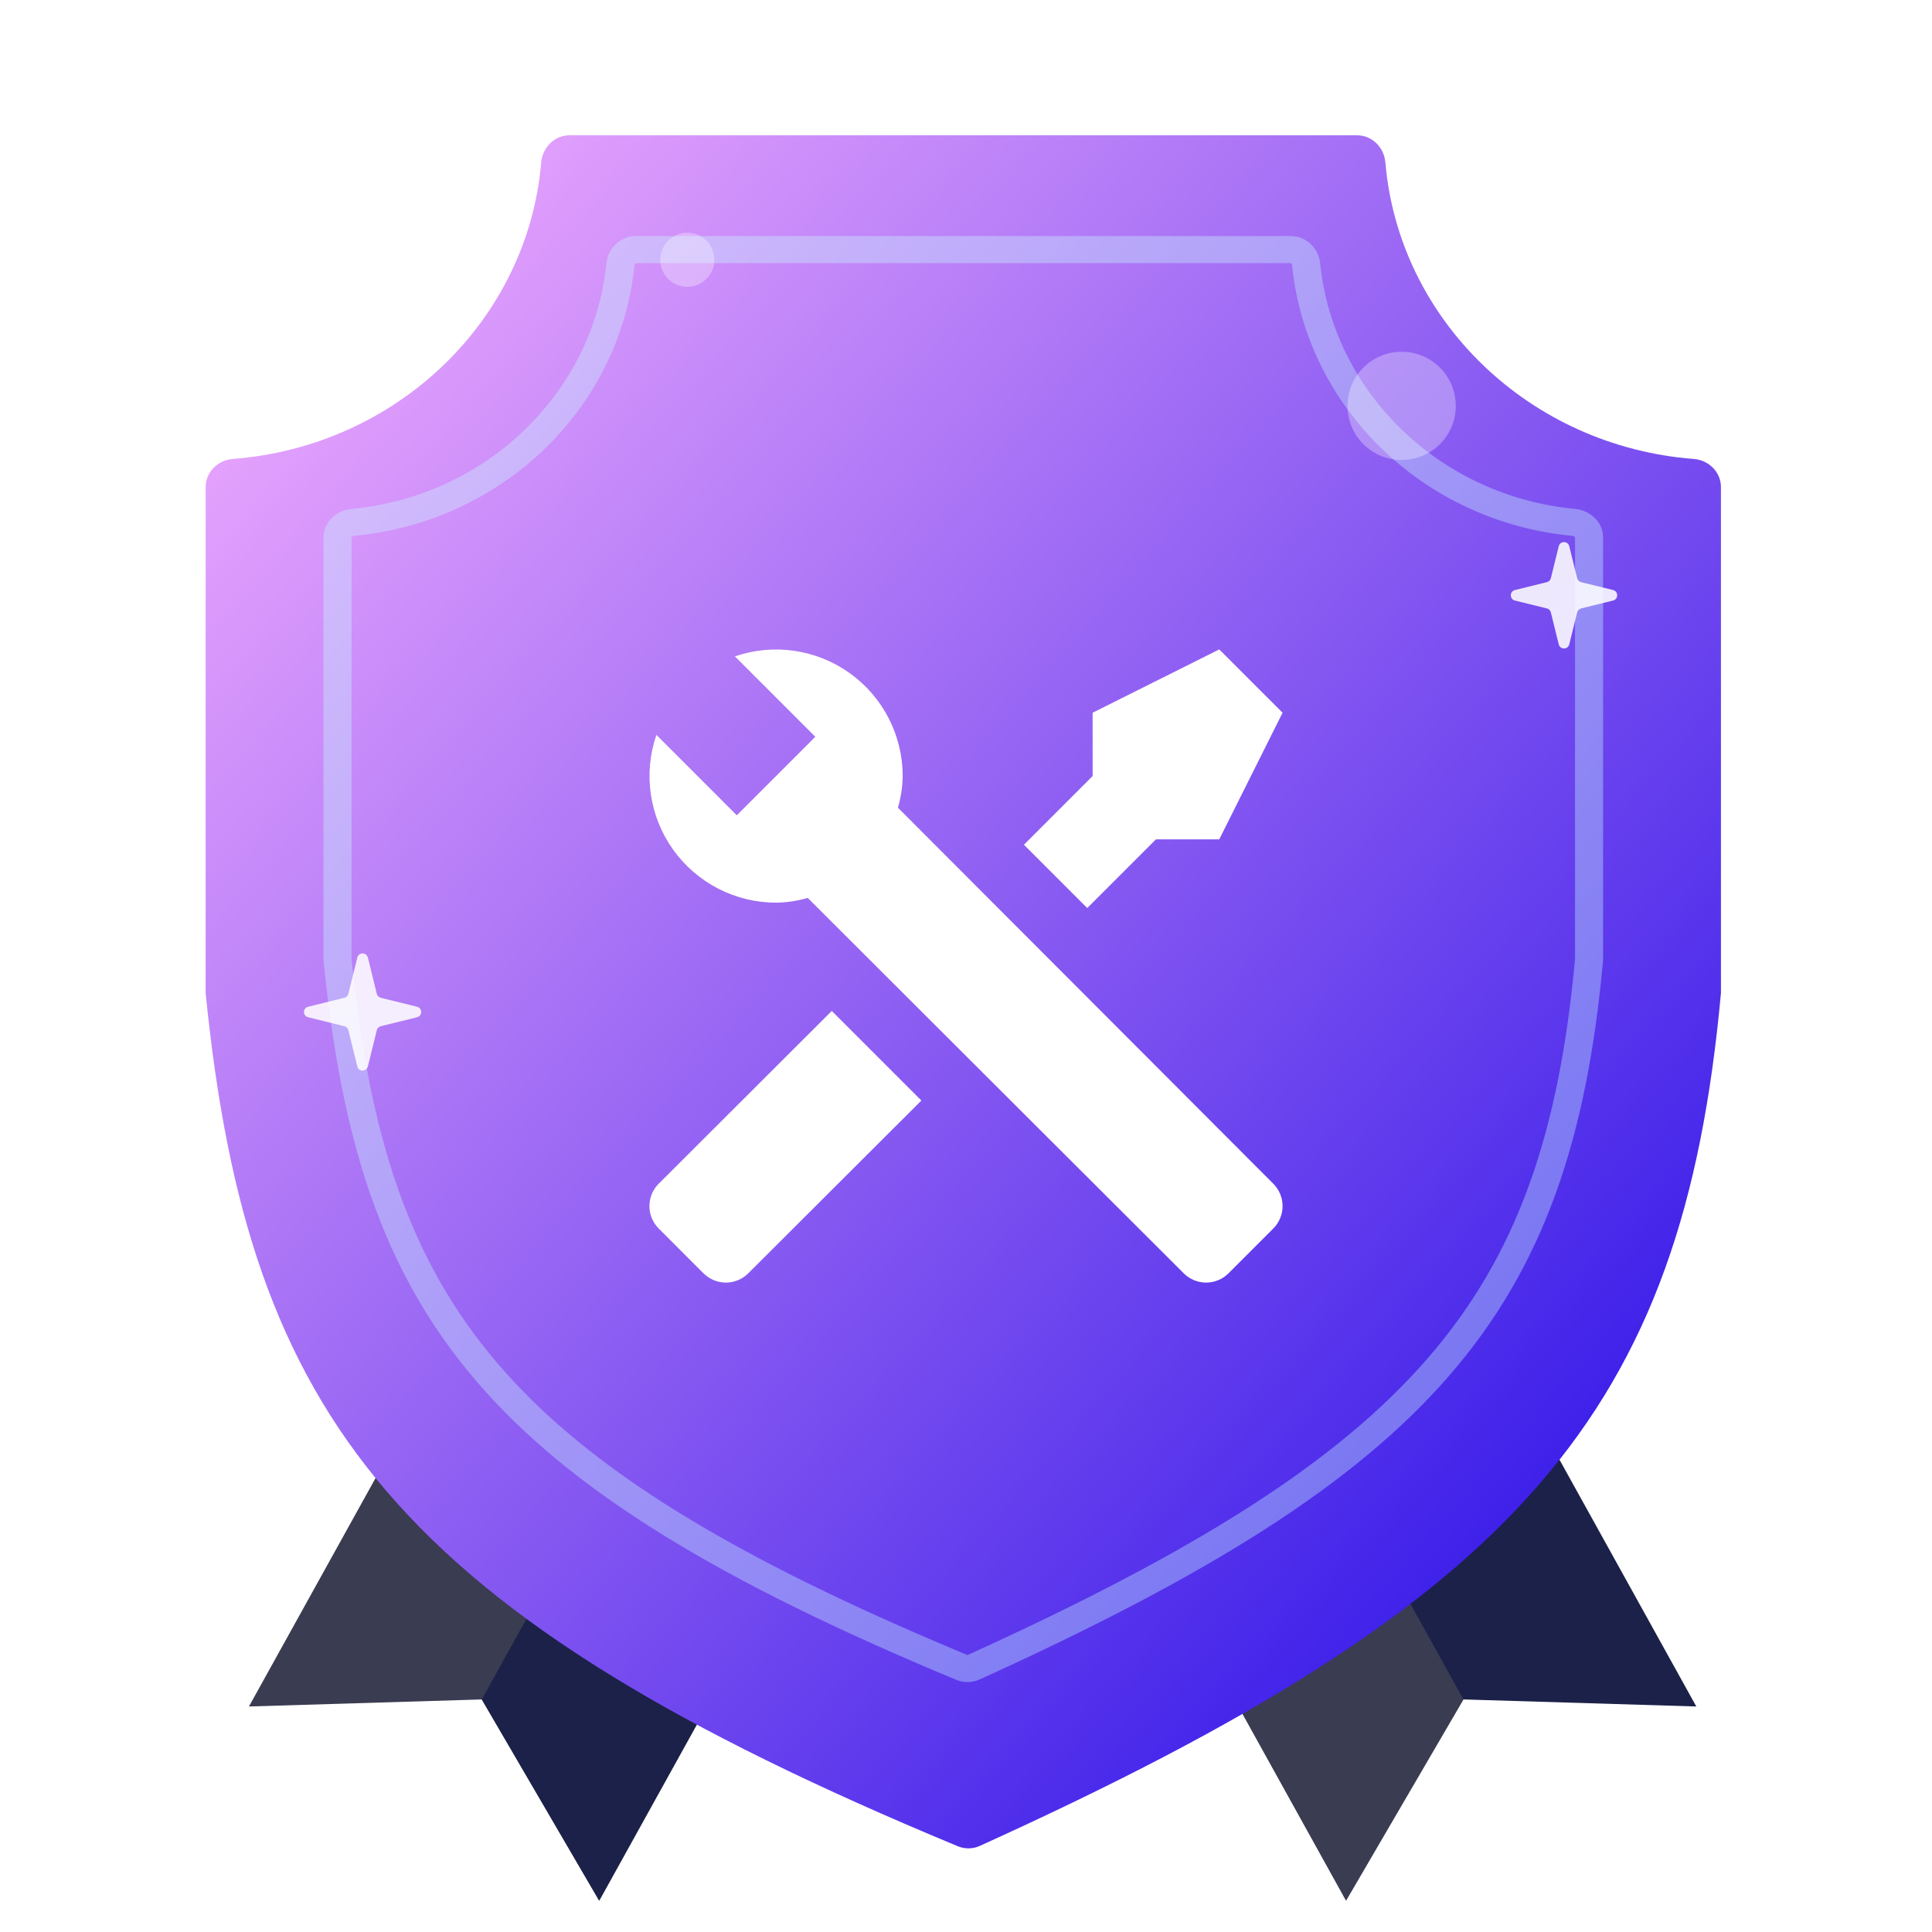 <svg width="357" height="357" viewBox="0 0 357 357" fill="none" xmlns="http://www.w3.org/2000/svg">
<path d="M192 248.879L256.72 213L313.447 315.328L270.421 314.026L248.727 351.207L192 248.879Z" fill="#1C2149"/>
<path d="M192 248.879L224.36 230.939L270.421 314.026L248.727 351.207L192 248.879Z" fill="#5A5A5A" fill-opacity="0.48"/>
<path d="M167.447 248.879L102.727 213L46 315.328L89.027 314.026L110.72 351.207L167.447 248.879Z" fill="#3A3C51"/>
<path d="M167.447 248.879L135.087 230.939L89.027 314.026L110.72 351.207L167.447 248.879Z" fill="#1C2149"/>
<g filter="url(#filter0_d_1093_2224)">
<path fill-rule="evenodd" clip-rule="evenodd" d="M105.222 19C102.461 19 100.245 21.247 100.009 23.998C97.511 53.208 73.316 76.485 43 78.809C40.246 79.02 38 81.239 38 84V177.5C45.875 256.1 73.133 292.061 177.012 335.163C178.283 335.69 179.779 335.667 181.032 335.098C280.934 289.8 310.914 255.01 318 177.5V84C318 81.239 315.754 79.02 313 78.809C282.684 76.485 258.489 53.208 255.991 23.998C255.755 21.247 253.539 19 250.778 19H105.222Z" fill="url(#paint0_linear_1093_2224)"/>
</g>
<path fill-rule="evenodd" clip-rule="evenodd" d="M117.23 49.098C114.554 75.47 92.81 96.438 65.461 99.017C65.266 99.036 65.108 99.122 65.019 99.211C64.978 99.251 64.965 99.278 64.963 99.283C64.963 99.284 64.963 99.279 64.963 99.284V177.22C68.247 209.756 75.47 232.708 91.978 251.982C108.656 271.455 135.289 287.744 178.753 305.815C178.759 305.816 178.769 305.817 178.781 305.817C178.793 305.816 178.802 305.815 178.808 305.814C220.652 286.809 247.095 270.302 263.895 250.893C280.494 231.715 288.089 209.212 291.037 177.241V99.284C291.037 99.279 291.038 99.284 291.037 99.283C291.035 99.278 291.022 99.251 290.982 99.211C290.892 99.122 290.734 99.036 290.539 99.017C263.19 96.438 241.446 75.47 238.77 49.098C238.751 48.91 238.662 48.757 238.57 48.671C238.528 48.632 238.5 48.619 238.495 48.617C238.494 48.617 238.499 48.617 238.494 48.617H117.506C117.501 48.617 117.506 48.617 117.505 48.617C117.5 48.619 117.472 48.632 117.43 48.671C117.338 48.757 117.249 48.91 117.23 49.098ZM296.222 177.462C290.249 242.799 265.011 272.19 181.004 310.343C179.67 310.949 178.068 310.975 176.713 310.411C89.366 274.098 66.416 243.721 59.778 177.462V99.284C59.778 96.523 62.106 94.31 64.956 94.041C89.841 91.694 109.635 72.607 112.069 48.611C112.348 45.863 114.643 43.617 117.506 43.617H238.494C241.358 43.617 243.652 45.863 243.931 48.611C246.365 72.607 266.159 91.694 291.044 94.041C293.894 94.31 296.222 96.523 296.222 99.284V177.462Z" fill="#C9F8FF" fill-opacity="0.37"/>
<circle cx="259" cy="75" r="10" fill="white" fill-opacity="0.31" style="mix-blend-mode:lighten"/>
<circle cx="127" cy="48" r="5" fill="white" fill-opacity="0.31" style="mix-blend-mode:lighten"/>
<path d="M288.029 100.933C288.279 99.919 289.721 99.919 289.971 100.933L291.429 106.84C291.518 107.2 291.8 107.482 292.16 107.571L298.067 109.029C299.081 109.279 299.081 110.721 298.067 110.971L292.16 112.429C291.8 112.518 291.518 112.8 291.429 113.16L289.971 119.067C289.721 120.081 288.279 120.081 288.029 119.067L286.571 113.16C286.482 112.8 286.2 112.518 285.84 112.429L279.933 110.971C278.919 110.721 278.919 109.279 279.933 109.029L285.84 107.571C286.2 107.482 286.482 107.2 286.571 106.84L288.029 100.933Z" fill="white" fill-opacity="0.87"/>
<path d="M66.029 176.933C66.279 175.919 67.721 175.919 67.971 176.933L69.627 183.642C69.716 184.002 69.998 184.284 70.358 184.373L77.067 186.029C78.081 186.279 78.081 187.721 77.067 187.971L70.358 189.627C69.998 189.716 69.716 189.998 69.627 190.358L67.971 197.067C67.721 198.081 66.279 198.081 66.029 197.067L64.373 190.358C64.284 189.998 64.002 189.716 63.642 189.627L56.933 187.971C55.919 187.721 55.919 186.279 56.933 186.029L63.642 184.373C64.002 184.284 64.284 184.002 64.373 183.642L66.029 176.933Z" fill="white" fill-opacity="0.87"/>
<path d="M235.299 226.992L226.993 235.299C225.897 236.388 224.414 237 222.869 237C221.323 237 219.841 236.388 218.745 235.299L149.252 165.921C147.35 166.472 145.383 166.767 143.403 166.798C139.678 166.795 136.008 165.904 132.698 164.197C129.388 162.49 126.533 160.018 124.37 156.986C122.207 153.954 120.8 150.449 120.264 146.763C119.729 143.077 120.081 139.317 121.292 135.794L136.149 150.653L139.25 147.552L147.556 139.246L150.656 136.145L135.798 121.287C139.321 120.076 143.081 119.724 146.767 120.26C150.452 120.795 153.957 122.203 156.989 124.365C160.021 126.528 162.493 129.383 164.2 132.694C165.907 136.004 166.798 139.675 166.801 143.399C166.77 145.379 166.475 147.347 165.923 149.249L235.299 218.744C236.388 219.84 237 221.323 237 222.868C237 224.414 236.388 225.896 235.299 226.992V226.992ZM121.701 218.744C120.612 219.84 120 221.323 120 222.868C120 224.414 120.612 225.896 121.701 226.992L130.007 235.299C131.103 236.388 132.586 237 134.131 237C135.677 237 137.159 236.388 138.255 235.299L170.252 203.359L153.698 186.804L121.701 218.744ZM225.296 120L201.898 131.7V143.399L189.205 156.093L200.904 167.793L213.597 155.099H225.296L236.995 131.7L225.296 120Z" fill="white"/>
<defs>
<filter id="filter0_d_1093_2224" x="25" y="12" width="306" height="342.542" filterUnits="userSpaceOnUse" color-interpolation-filters="sRGB">
<feFlood flood-opacity="0" result="BackgroundImageFix"/>
<feColorMatrix in="SourceAlpha" type="matrix" values="0 0 0 0 0 0 0 0 0 0 0 0 0 0 0 0 0 0 127 0" result="hardAlpha"/>
<feOffset dy="6"/>
<feGaussianBlur stdDeviation="6.5"/>
<feColorMatrix type="matrix" values="0 0 0 0 0.095 0 0 0 0 0.141 0 0 0 0 0.258 0 0 0 0.15 0"/>
<feBlend mode="normal" in2="BackgroundImageFix" result="effect1_dropShadow_1093_2224"/>
<feBlend mode="normal" in="SourceGraphic" in2="effect1_dropShadow_1093_2224" result="shape"/>
</filter>
<linearGradient id="paint0_linear_1093_2224" x1="38" y1="19" x2="352.175" y2="296.907" gradientUnits="userSpaceOnUse">
<stop stop-color="#FAB2FF"/>
<stop offset="1" stop-color="#1904E5"/>
</linearGradient>
</defs>
</svg>
